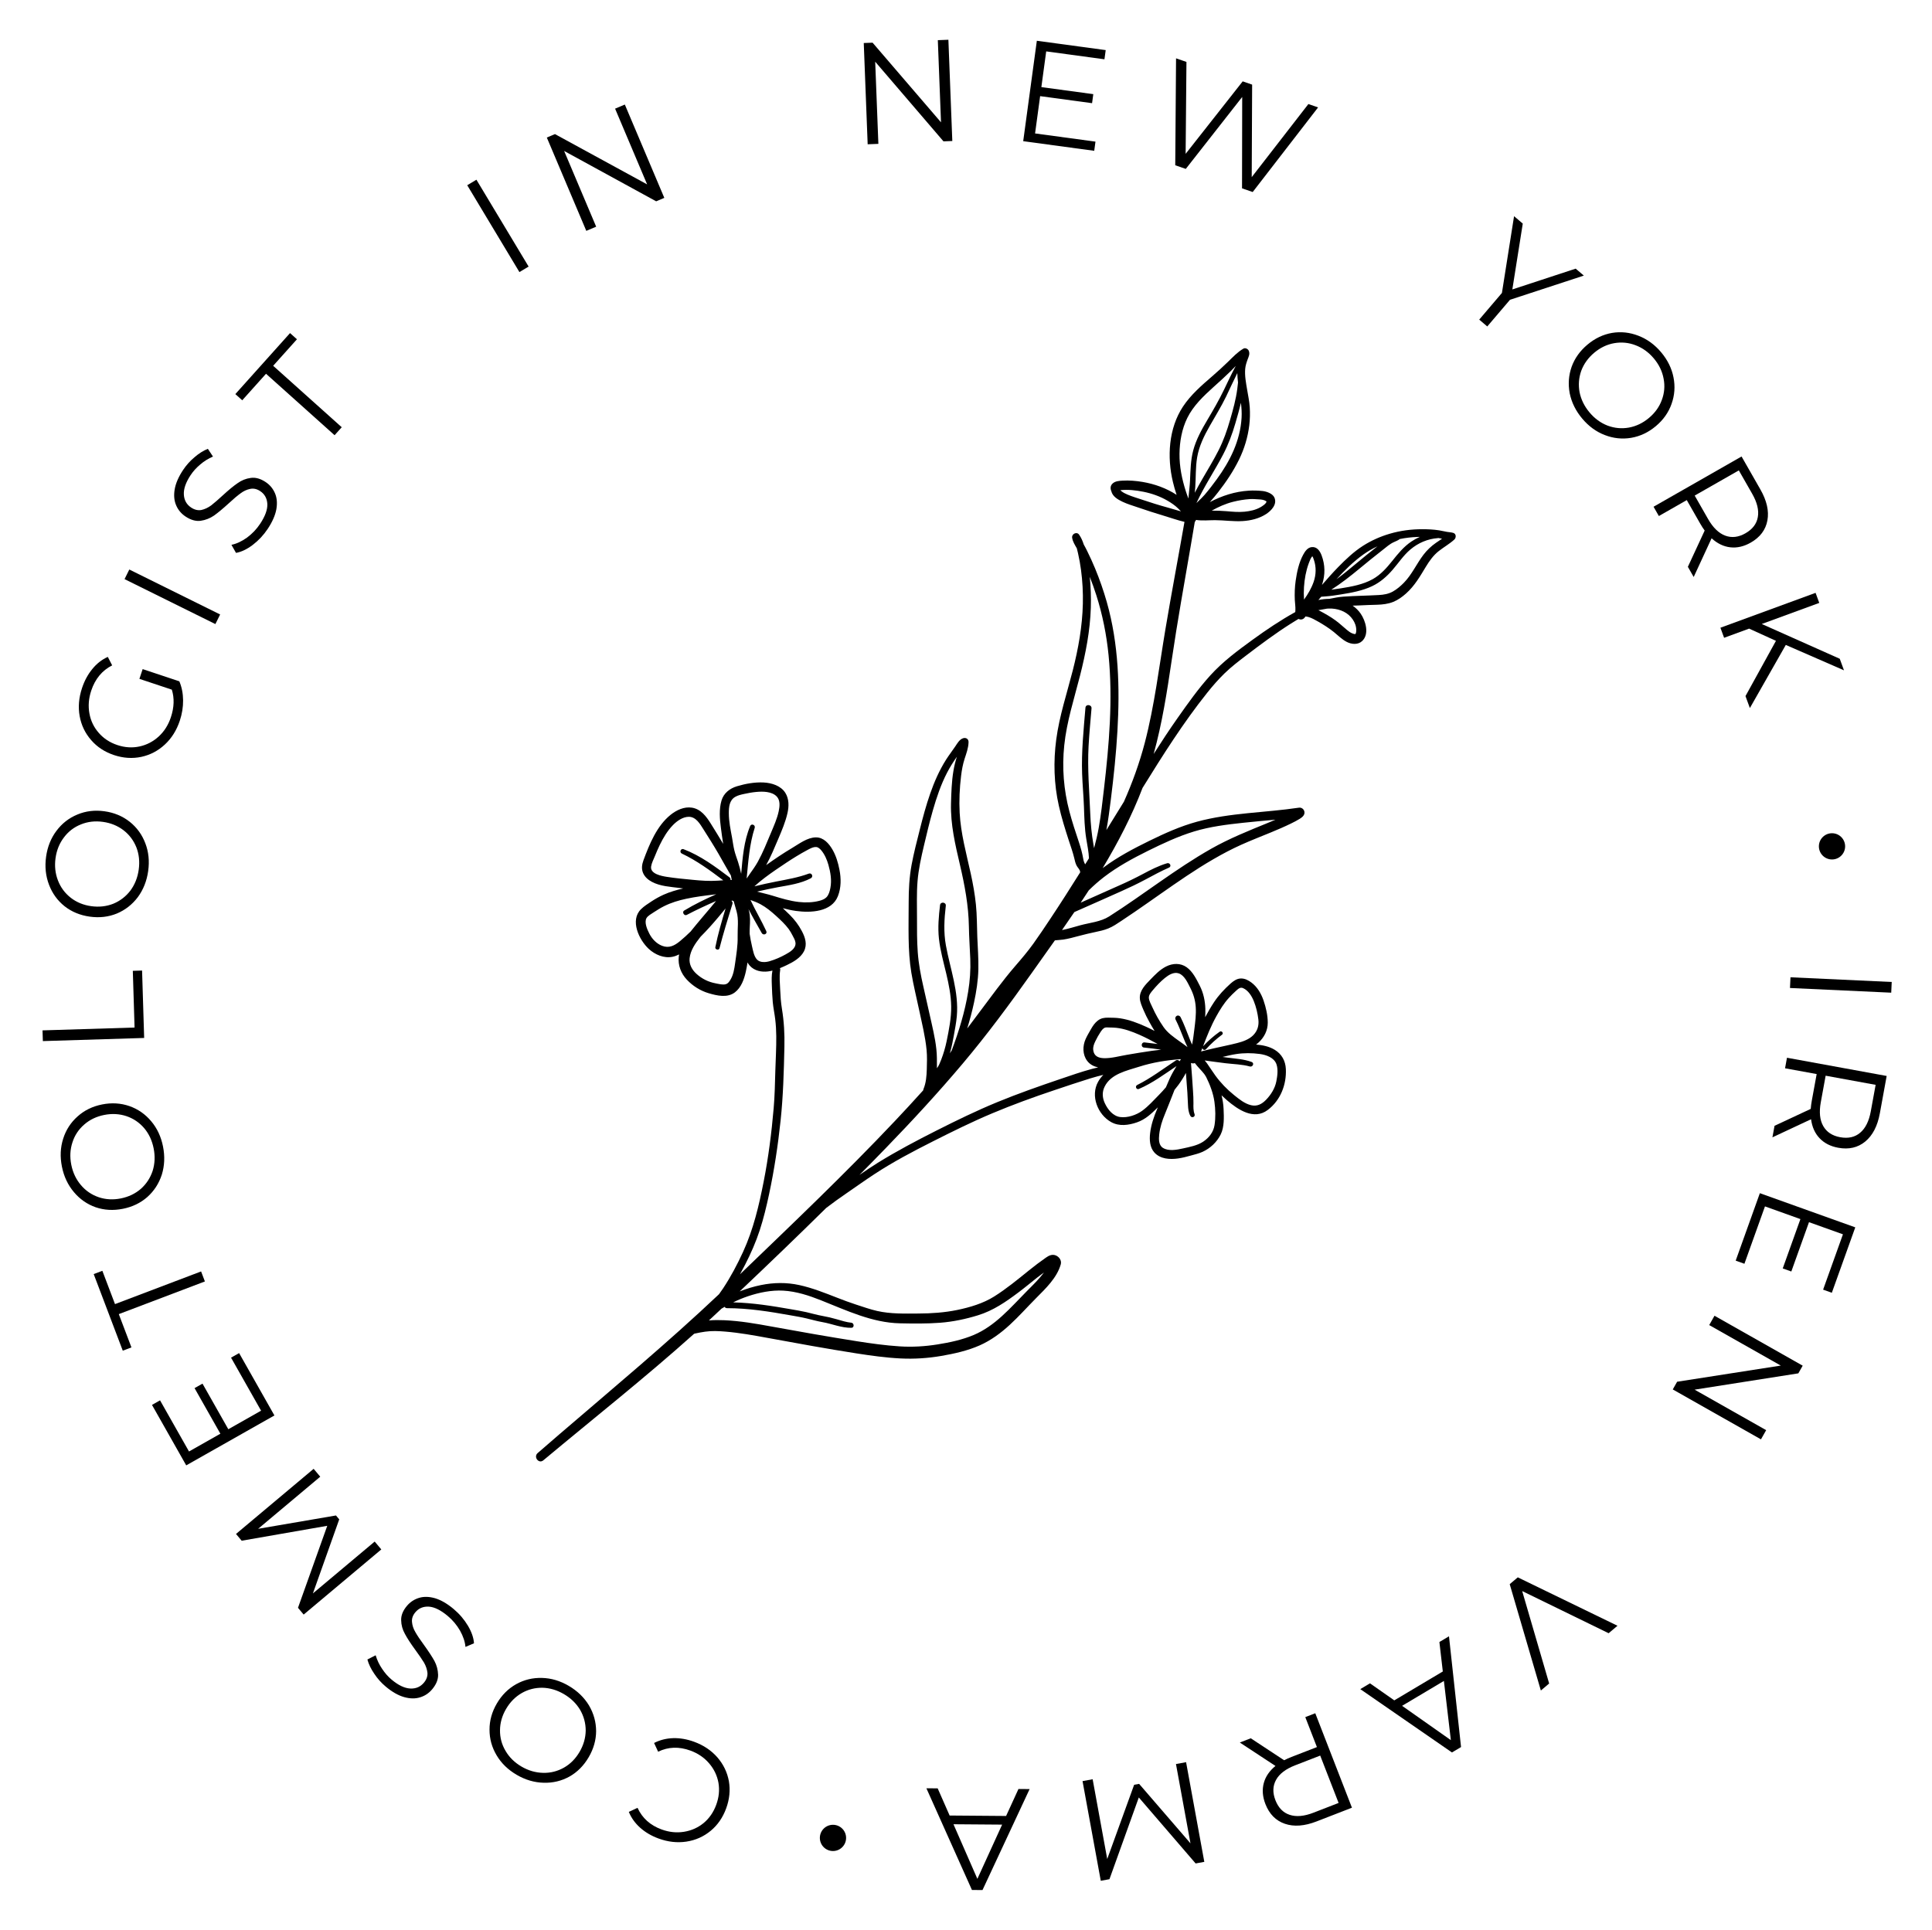 <svg width="2135" height="2133" viewBox="0 0 2135 2133" fill="none" xmlns="http://www.w3.org/2000/svg">
<circle cx="2024.5" cy="935.5" r="14.5" fill="black"/>
<circle cx="920.5" cy="2031.5" r="14.5" fill="black"/>
<path d="M1420.96 1181.63C1420.55 1172.66 1416.49 1165.2 1408.77 1160.45C1402.43 1156.57 1395.3 1155.19 1388.07 1154.57C1388.88 1153.98 1389.65 1153.35 1390.41 1152.69C1396.92 1146.92 1401.02 1139.04 1400.97 1130.27C1400.93 1122.12 1398.97 1113.65 1396.35 1105.97C1393.71 1098.27 1389.42 1090.87 1382.81 1085.95C1379.5 1083.48 1375.59 1081.48 1371.37 1081.54C1366.84 1081.61 1363.13 1084.27 1359.82 1087.2C1352.99 1093.33 1346.7 1100.02 1341.62 1107.69C1338.08 1113.05 1334.82 1118.63 1331.82 1124.34C1331.99 1121.23 1332.09 1118.11 1332 1115C1331.73 1106.25 1329.86 1097.47 1325.88 1089.63C1322.16 1082.36 1318.18 1074.03 1311.36 1069.14C1304.51 1064.25 1295.91 1064.59 1288.59 1068.32C1281.7 1071.83 1276.58 1077.26 1271.28 1082.73C1265.85 1088.33 1259.31 1094.74 1259.59 1103.19C1259.73 1107.62 1261.9 1112.24 1263.59 1116.3C1265.51 1120.9 1267.75 1125.36 1270.18 1129.71C1272 1132.99 1273.86 1136.35 1275.93 1139.54C1272.84 1137.94 1269.73 1136.39 1266.56 1134.94C1257.49 1130.8 1247.82 1127.1 1237.9 1125.59C1233.53 1124.92 1229.14 1124.91 1224.74 1124.85C1220.36 1124.8 1216.65 1125.35 1213.11 1128.11C1209.94 1130.57 1207.64 1133.93 1205.7 1137.37C1203.61 1141.05 1201.35 1144.76 1199.63 1148.63C1196.26 1156.25 1196.22 1165.69 1201.38 1172.57C1204.44 1176.66 1208.78 1178.81 1213.51 1179.83C1211.41 1180.33 1209.29 1180.81 1207.22 1181.36C1195.16 1184.6 1183.34 1188.72 1171.54 1192.74C1148.09 1200.69 1124.77 1208.88 1101.89 1218.3C1079.16 1227.65 1057.13 1238.41 1035.21 1249.47C1013.08 1260.66 991.098 1272.21 970.012 1285.29C963.135 1289.56 956.442 1294.08 949.798 1298.68C959.465 1288.9 969.119 1279.1 978.668 1269.23C1008.03 1238.94 1036.65 1207.91 1063.86 1175.64C1090.97 1143.49 1115.8 1109.85 1140.1 1075.56C1148.59 1063.57 1157.17 1051.54 1165.71 1039.44C1165.87 1039.43 1166.02 1039.38 1166.19 1039.35C1169.04 1039 1171.91 1038.97 1174.75 1038.57C1180.72 1037.72 1186.57 1036.01 1192.38 1034.5C1198.22 1032.97 1204.06 1031.52 1209.95 1030.31C1214.95 1029.28 1219.97 1028.18 1224.71 1026.26C1229.95 1024.16 1234.64 1020.87 1239.34 1017.77C1244.24 1014.54 1249.09 1011.24 1253.95 1007.93C1263.46 1001.41 1272.91 994.757 1282.36 988.134C1301.47 974.78 1320.65 961.399 1340.83 949.727C1350.92 943.873 1361.24 938.403 1371.89 933.635C1382.7 928.774 1393.76 924.512 1404.7 919.99C1412.11 916.928 1419.52 913.757 1426.73 910.223C1430.02 908.62 1433.27 906.943 1436.37 905.029C1439.08 903.32 1442.13 900.89 1441.47 897.24C1440.96 894.405 1438.33 892.313 1435.4 892.757C1397.95 898.353 1359.44 898.258 1322.7 908.28C1304.39 913.276 1287.1 921.076 1270.1 929.403C1252.64 937.944 1235.27 947.12 1219.64 958.732C1219.24 959.017 1218.88 959.342 1218.48 959.625C1235.53 931.225 1250.79 901.847 1262.61 870.89C1262.7 870.717 1262.82 870.557 1262.91 870.409C1285.07 834.588 1307.69 798.741 1334 765.796C1340.03 758.222 1346.41 750.893 1353.36 744.155C1360.62 737.097 1368.59 731.001 1376.62 724.875C1392.91 712.457 1409.34 700.168 1426.66 689.203C1429.41 687.46 1432.16 685.771 1434.93 684.114C1437.21 685.258 1439.91 684.953 1441.74 682.635C1442.06 682.239 1442.36 681.811 1442.66 681.384C1443.77 681.539 1444.9 681.705 1446.02 682.023C1449.59 683.058 1452.89 684.971 1456.11 686.776C1462.36 690.286 1468.39 694.101 1473.99 698.601C1478.72 702.415 1482.92 706.798 1488.39 709.584C1493.63 712.245 1500.58 712.907 1505.19 708.649C1513.55 700.911 1509.12 686.218 1503.62 678.24C1501.23 674.782 1498.19 671.825 1494.76 669.441C1497.14 669.403 1499.56 669.35 1501.94 669.203C1508.58 668.802 1515.19 668.656 1521.86 668.45C1527.9 668.252 1534.01 667.561 1539.65 665.28C1544.86 663.185 1549.61 659.742 1553.77 656.033C1563.26 647.568 1569.2 637.146 1575.71 626.403C1579.66 619.874 1584.03 613.747 1590.07 609.019C1595.63 604.67 1601.83 601.201 1607.08 596.441C1609.31 594.438 1609.38 590.063 1606.02 589.035C1603.74 588.338 1601.47 588.29 1599.15 587.91C1596.17 587.425 1593.25 586.651 1590.26 586.187C1584.13 585.229 1577.83 584.957 1571.64 584.961C1559.48 584.959 1547.62 586.506 1535.96 589.906C1525.51 592.955 1515.56 597.35 1506.35 603.214C1496.13 609.743 1487.23 618.178 1478.79 626.823C1472.58 633.205 1466.67 639.867 1460.84 646.608C1460.91 646.373 1461.01 646.181 1461.08 645.947C1464.58 635.199 1464.42 624.4 1460.44 613.797C1458.65 609.071 1455.38 604.143 1449.63 604.717C1444.92 605.182 1442.13 609.438 1440.06 613.253C1435.39 621.916 1433.2 632.196 1431.81 641.852C1430.79 648.926 1430.55 656.074 1430.86 663.207C1431.03 666.898 1431.7 670.655 1431.5 674.355C1431.47 675.097 1431.39 675.819 1431.36 676.54C1415.06 685.592 1399.57 695.987 1384.49 706.934C1367.91 718.977 1351.57 731.04 1337.73 746.261C1324.35 760.986 1312.79 777.351 1301.35 793.607C1292.19 806.626 1283.43 819.941 1274.88 833.388C1284.24 799.599 1289.63 764.776 1294.76 730.106C1301.09 687.163 1308.76 644.466 1316.12 601.697C1317.56 593.384 1318.96 585.083 1320.35 576.752C1320.59 576.535 1320.83 576.319 1320.99 576.045C1321.28 575.586 1321.5 575.155 1321.69 574.682C1328.51 575.788 1335.9 574.956 1342.56 574.957C1352.83 574.989 1363.02 576.603 1373.3 575.96C1382.29 575.404 1391.43 573.185 1399.06 568.258C1404.91 564.47 1411.68 557.421 1408.27 549.887C1406.26 545.462 1399.52 543.164 1395.04 542.708C1390.14 542.211 1385.07 542.042 1380.14 542.34C1364.7 543.267 1350.35 547.993 1336.92 554.987C1340.16 551.486 1343.19 547.795 1346.12 544.038C1354.92 532.775 1362.98 520.771 1369.28 507.884C1375.09 496.027 1378.97 483.138 1380.55 470.01C1381.33 463.469 1381.49 456.837 1381.07 450.257C1380.63 443.699 1379.29 437.304 1378.2 430.845C1376.93 423.358 1375.36 415.256 1376.04 407.658C1376.37 404.033 1377.49 400.625 1378.74 397.216C1379.96 393.951 1381.41 391.22 1379.99 387.734C1379.14 385.676 1376.14 384.138 1374.04 385.359C1367.48 389.206 1362.46 394.629 1357.07 399.878C1351.38 405.401 1345.52 410.776 1339.5 415.958C1327.87 426.015 1315.88 436.396 1307.33 449.322C1291.35 473.438 1289.56 505.24 1296.16 532.734C1297.3 537.515 1298.66 542.278 1300.23 546.97C1288.86 539.567 1275.91 534.949 1262.6 532.687C1255.35 531.465 1247.77 530.835 1240.44 531.272C1236.79 531.483 1232.48 531.772 1229.65 534.315C1226.9 536.765 1226.82 539.911 1228.08 542.89C1229.45 548.804 1235.29 552.123 1240.38 554.572C1245.65 557.091 1251.29 558.743 1256.82 560.632C1266.79 564.035 1276.78 567.318 1286.88 570.308C1294.13 572.443 1301.49 575.144 1308.94 576.838C1302.03 616.375 1294.53 655.83 1287.89 695.418C1280.85 737.326 1275.83 779.753 1265.1 820.94C1259.2 843.473 1251.34 865.142 1242.01 886.15C1235.56 896.606 1229.1 907.084 1222.63 917.53C1224.72 906.25 1226.18 894.87 1227.59 883.471C1230.73 858.38 1233.38 833.251 1234.84 808.01C1237.58 760.037 1236.27 711.83 1223.06 665.362C1219.47 652.78 1215.17 640.432 1210.17 628.351C1207.41 621.728 1204.47 615.186 1201.27 608.776C1200.09 606.432 1198.91 604.108 1197.62 601.849C1196.41 598.03 1194.85 594.359 1192.48 590.963C1189.93 587.29 1184.21 590.142 1184.78 594.277C1185.39 598.637 1187.83 602.32 1189.97 606.094C1190.47 607.909 1190.89 609.742 1191.29 611.545C1192.69 617.652 1193.77 623.818 1194.61 630.038C1196.25 642.394 1196.93 654.885 1196.63 667.351C1196.05 692.346 1191.65 716.882 1185.49 741.056C1179.03 766.333 1170.65 791.499 1167.22 817.409C1163.97 841.73 1164.69 866.668 1170.09 890.602C1173.01 903.601 1176.99 916.313 1181.09 928.97C1183.16 935.345 1185.47 941.69 1187.05 948.207C1187.77 951.23 1188.4 954.48 1189.97 957.216C1191.02 959.094 1193.44 961.31 1193.59 963.505C1193.59 963.744 1193.66 963.977 1193.7 964.202C1182.84 981.549 1171.83 998.812 1160.49 1015.86C1154.41 1024.98 1148.33 1034.13 1141.95 1043.02C1135.76 1051.65 1128.87 1059.74 1121.93 1067.76C1107.65 1084.29 1095.03 1102 1081.88 1119.41C1077.5 1125.19 1073.14 1130.98 1068.84 1136.82C1071.72 1127.42 1074.27 1117.93 1076.33 1108.31C1078.94 1096.11 1080.9 1083.68 1081.16 1071.19C1081.41 1059.31 1080.45 1047.46 1079.99 1035.58C1079.53 1023.65 1079.69 1011.75 1078.46 999.844C1077.28 988.352 1075.25 976.985 1072.78 965.71C1067.89 943.459 1061.71 921.319 1060.5 898.453C1059.77 884.978 1060.44 870.991 1062.07 857.599C1062.85 851.187 1063.97 844.858 1065.96 838.721C1067.91 832.724 1070.18 826.695 1070.32 820.316C1070.4 816.908 1067.61 815.017 1064.43 815.959C1060.41 817.148 1057.95 821.583 1055.77 824.832C1052.4 829.896 1048.63 834.67 1045.37 839.836C1038 851.564 1032.46 864.181 1027.92 877.224C1023.4 890.145 1019.85 903.396 1016.52 916.661C1013.24 929.739 1009.78 942.841 1007.34 956.098C1004.84 969.717 1004.15 983.333 1004.15 997.143C1004.14 1010.45 1003.87 1023.76 1004.09 1037.07C1004.3 1049.84 1005.02 1062.61 1007.11 1075.22C1009.38 1088.94 1012.78 1102.52 1015.66 1116.15C1018.74 1130.77 1022.49 1145.48 1023.93 1160.39C1024.63 1167.52 1024.39 1174.75 1024.17 1181.9C1023.94 1189.34 1023.4 1196.79 1020.53 1203.74C1020.32 1204.26 1020.21 1204.74 1020.14 1205.23C1009.83 1216.7 999.372 1228.06 988.772 1239.26C933.675 1297.59 875.519 1352.87 817.743 1408.52C819.678 1404.96 821.591 1401.4 823.435 1397.81C829.713 1385.57 835.285 1372.94 839.548 1359.86C843.818 1346.84 847.014 1333.45 849.872 1320.05C855.625 1293.16 859.689 1266.07 862.605 1238.72C865.489 1211.65 866.22 1184.3 866.822 1157.07C867.153 1142.9 866.392 1129.05 864.09 1115.07C862.912 1107.96 862.457 1100.79 862.142 1093.61C861.853 1086.61 861.038 1079.3 862.174 1072.33C862.31 1071.53 862.161 1070.79 861.846 1070.14C864.45 1069.09 866.989 1067.95 869.397 1066.79C876.493 1063.42 884.573 1058.88 888.347 1051.69C892.364 1044.01 889.849 1036.2 886.053 1029.06C882.387 1022.18 878.099 1016.54 872.555 1011.04C870.114 1008.61 867.617 1006.18 865.085 1003.84C869.86 1005.12 874.663 1006.2 879.571 1006.88C895.659 1009.11 919.026 1008.21 925.959 990.523C929.612 981.218 929.555 970.956 927.651 961.284C926.154 953.599 923.911 945.955 919.981 939.151C916.077 932.409 910.073 925.451 901.586 925.585C892.003 925.724 883.172 932.675 875.275 937.341C865.467 943.148 855.952 949.593 846.672 956.235C851.836 946.857 855.97 936.859 860.149 927.009C864.021 917.87 868.004 908.512 870.207 898.788C871.908 891.309 872.057 883.083 867.854 876.378C862.898 868.484 852.858 865.392 844.016 864.913C834.127 864.382 823.832 866.243 814.372 869.087C806.443 871.476 799.743 876.672 797.322 884.851C794.488 894.457 795.331 905.163 796.639 914.962C797.42 920.85 798.187 926.837 799.165 932.751C794.686 925.232 790.113 917.753 785.46 910.346C780.442 902.35 774.551 894.321 764.616 892.729C756.124 891.373 747.471 895.452 741.022 900.67C725.805 912.944 717.693 933.003 711.094 950.827C709.364 955.504 708.643 960.324 710.693 965.051C712.617 969.441 716.24 972.501 720.38 974.727C729.648 979.699 740.932 980.188 751.15 981.528C752.433 981.702 753.719 981.876 754.981 982.039C747.633 983.695 740.333 985.814 733.463 988.882C728.705 991.023 724.149 993.584 719.777 996.452C715.862 999.033 711.752 1001.64 708.385 1004.94C695.875 1017.14 706.172 1038.89 716.901 1048.82C723.824 1055.24 733.886 1059.59 743.401 1057.52C745.876 1057 748.218 1056.08 750.467 1054.95C750.307 1055.87 750.131 1056.77 750.05 1057.7C749.142 1067.11 752.563 1075.98 758.993 1082.84C765.556 1089.84 773.982 1095.15 783.187 1097.86C792.416 1100.58 803.776 1103.23 812.104 1096.89C819.138 1091.51 822.287 1082.42 824.165 1074.1C824.922 1070.76 825.519 1067.3 826.063 1063.84C826.79 1065.15 827.647 1066.4 828.663 1067.51C833.741 1073.13 841.632 1074.69 848.911 1073.73C850.477 1073.53 852.033 1073.21 853.596 1072.82C852.54 1078.15 852.735 1083.42 852.933 1088.94C853.172 1095.21 853.377 1101.5 853.962 1107.75C854.568 1114.01 855.893 1120.17 856.653 1126.44C857.406 1132.65 857.776 1138.92 857.828 1145.2C857.979 1158.11 857.15 1170.99 856.786 1183.87C856.393 1197.55 856.154 1211.24 854.965 1224.89C852.628 1252.02 849.189 1279.18 843.943 1305.9C838.697 1332.63 832.551 1358.87 821.147 1383.74C814.79 1397.62 807.528 1411.3 799.1 1424.04C797.646 1426.25 796.115 1428.4 794.57 1430.52C737.678 1484.32 677.629 1534.29 618.201 1585.32C610.17 1592.23 602.129 1599.16 594.146 1606.13C589.245 1610.41 595.345 1618.36 600.404 1614.15C656.048 1567.66 713.046 1522.68 767.03 1474.28C767.35 1474.2 767.655 1474.08 767.964 1474.02C771.659 1473.18 775.42 1472.49 779.173 1471.95C786.603 1470.88 793.914 1471.22 801.369 1471.84C817.217 1473.16 832.737 1475.97 848.359 1478.84C880.89 1484.81 913.492 1490.8 946.188 1495.9C962.42 1498.41 978.81 1500.73 995.223 1501.54C1010.26 1502.28 1025.39 1501.3 1040.22 1498.75C1054.5 1496.29 1069.38 1492.98 1082.67 1487.07C1095 1481.6 1105.98 1473.5 1115.87 1464.39C1126.05 1455.03 1135.23 1444.67 1144.96 1434.87C1155.52 1424.21 1167.93 1412.53 1172.2 1397.61C1173.4 1393.42 1170.66 1389.26 1166.71 1387.66C1162.73 1386.07 1159.14 1387.76 1155.93 1390.03C1149.48 1394.52 1143.22 1399.26 1137.09 1404.19C1124.66 1414.24 1112.21 1424.52 1098.65 1433.05C1086.42 1440.73 1071.91 1445.02 1057.86 1447.94C1043.71 1450.87 1029.25 1451.82 1014.83 1451.88C999.573 1451.95 984.302 1452.45 969.307 1449.05C961.331 1447.24 953.483 1444.4 945.683 1441.89C938.786 1439.66 932.017 1437.11 925.258 1434.47C911.487 1429.11 897.726 1423.59 883.24 1420.42C869.153 1417.35 854.987 1417.56 840.881 1420.43C832.838 1422.07 825.027 1424.42 817.433 1427.42C849.573 1396.95 881.516 1366.26 913.024 1335.16C920.493 1329.41 928.183 1323.95 935.955 1318.61C946.14 1311.6 956.21 1304.41 966.553 1297.65C987.119 1284.17 1008.98 1272.67 1030.9 1261.61C1052.53 1250.7 1074.22 1239.94 1096.57 1230.56C1118.91 1221.18 1141.69 1212.86 1164.67 1205.17C1178 1200.69 1191.33 1196.18 1204.78 1192.01C1209.56 1190.53 1214.41 1189.28 1219.26 1188.07C1217.07 1190.3 1215.11 1192.82 1213.47 1195.76C1204.84 1211.24 1212.97 1232.02 1228.03 1240.35C1236.87 1245.23 1247.21 1243.75 1256.39 1240.59C1265.65 1237.4 1272.26 1231.13 1279.08 1224.39C1279.21 1224.26 1279.37 1224.11 1279.5 1223.98C1279.31 1224.45 1279.12 1224.93 1278.91 1225.39C1275.15 1234.18 1272.03 1243.15 1270.95 1252.67C1270.12 1259.93 1270.58 1268.37 1275.8 1274.05C1282.32 1281.13 1292.7 1281.75 1301.67 1280.51C1306.47 1279.85 1311.15 1278.61 1315.8 1277.32C1320.2 1276.1 1324.71 1275.08 1328.88 1273.18C1337.48 1269.23 1344.75 1262.47 1348.96 1253.93C1353.05 1245.61 1352.54 1235.04 1352.16 1226C1351.95 1220.7 1351.12 1215.65 1349.91 1210.71C1351.85 1212.58 1353.86 1214.4 1355.89 1216.15C1368.08 1226.54 1385.64 1238.54 1401.03 1226.81C1415.02 1216.24 1421.78 1198.87 1420.96 1181.63ZM1492.93 682.211C1495.72 685.406 1497.83 689.271 1498.52 693.482C1498.78 694.991 1498.88 696.383 1498.71 697.855C1498.55 699.227 1498.38 700.589 1497.51 700.868C1497.09 701.013 1494.9 700.35 1494.06 699.987C1492 699.085 1490.21 697.695 1488.46 696.268C1484.26 692.821 1480.37 689.054 1475.97 685.843C1470.47 681.82 1464.57 678.453 1458.55 675.269C1458.02 674.977 1457.47 674.708 1456.93 674.44C1460.06 673.967 1463.21 673.374 1466.34 672.773C1467.06 672.722 1467.81 672.658 1468.55 672.639C1477.5 672.381 1486.89 675.29 1492.93 682.211ZM1586.84 600.013C1581.55 603.69 1576.95 608.056 1573.03 613.19C1565.4 623.202 1560.34 634.941 1551.49 644.024C1547.89 647.718 1543.76 651.284 1539.25 653.806C1534.45 656.507 1529.2 657.409 1523.74 657.707C1510.77 658.447 1497.76 658.571 1484.78 659.467C1479.48 659.826 1474.29 660.909 1469.06 661.926C1464.99 661.968 1460.91 662.401 1456.92 663.205C1457.95 661.999 1459 660.801 1460.02 659.595C1461.48 659.45 1462.96 659.336 1464.45 659.252C1470.27 658.891 1476.05 657.964 1481.78 657.045C1493.42 655.201 1505.63 652.983 1516.35 647.88C1525.21 643.676 1532.47 637.269 1538.87 629.895C1545.45 622.329 1550.87 613.86 1558.61 607.36C1567.3 600.038 1577.65 595.622 1589.02 594.788C1589.18 594.774 1589.35 594.737 1589.5 594.692C1590.87 594.926 1592.23 595.158 1593.58 595.434C1591.32 596.983 1589.05 598.447 1586.84 600.013ZM1569.02 593.429C1565.83 594.84 1562.72 596.516 1559.77 598.493C1551.18 604.264 1544.84 612.079 1538.47 620.095C1532.33 627.807 1525.61 635.341 1516.89 640.198C1506.25 646.119 1493.75 648.373 1481.87 650.282C1478.32 650.842 1474.74 651.395 1471.18 651.827C1482.03 644.898 1492.2 636.89 1502.24 628.595C1510.62 621.672 1519.02 614.809 1527.61 608.15C1531.62 605.061 1535.56 601.369 1540.2 599.283C1542.57 598.224 1544.96 597.303 1546.92 595.791C1553.38 594.482 1559.95 593.719 1566.49 593.513C1567.33 593.431 1568.16 593.449 1569.02 593.429ZM1506.55 612.934C1511.46 609.42 1516.68 606.426 1522.15 603.865C1514.02 610.183 1506.08 616.734 1498.15 623.316C1491.25 629.059 1484.23 634.881 1476.91 640.248C1486 630.275 1495.6 620.761 1506.55 612.934ZM1441 648.853C1441.59 640.024 1443.17 631.037 1446.24 622.725C1447.23 620.046 1448.29 616.978 1450.18 614.785C1450.46 615.316 1450.92 615.994 1450.99 616.206C1451.33 616.993 1451.6 617.827 1451.88 618.619C1454.7 626.648 1454.42 635.211 1451.66 643.203C1449.2 650.277 1445.4 656.705 1441.04 662.735C1440.72 658.124 1440.69 653.497 1441 648.853ZM1362.47 554.702C1368.49 553.17 1374.8 552.092 1381.01 551.675C1384.44 551.428 1387.75 551.81 1391.17 551.978C1394.56 552.157 1397.01 552.482 1399.59 554.241C1399.43 556.808 1394.39 559.777 1393.16 560.511C1387.73 563.687 1381.34 565.022 1375.15 565.623C1368.58 566.234 1362.03 565.626 1355.49 565.05C1350.01 564.558 1344.56 564.444 1339.08 564.42C1346.45 560.274 1354.24 556.79 1362.47 554.702ZM1328.65 529.513C1325.79 534.494 1322.95 539.537 1320.31 544.66C1320.5 542.623 1320.7 540.596 1320.84 538.563C1321.62 527.567 1321.09 516.465 1322.93 505.552C1325.03 493.152 1330.62 481.726 1336.8 470.902C1342.93 460.137 1349.42 449.646 1354.84 438.518C1359.05 429.828 1362.97 421.02 1367.31 412.407C1367.39 415.877 1367.71 419.37 1368.11 422.812C1367.86 425.082 1367.59 427.344 1367.32 429.583C1365.82 441.412 1362.59 452.92 1359.27 464.338C1355.94 475.93 1352.05 486.994 1346.59 497.767C1341.1 508.631 1334.72 518.982 1328.65 529.513ZM1303.43 501.706C1303.57 488.135 1306.04 474.138 1312.08 461.903C1318.73 448.4 1330.17 437.588 1341.18 427.647C1347.55 421.904 1353.93 416.213 1360.04 410.209C1361.91 408.377 1363.75 406.427 1365.61 404.51C1360.97 413.085 1356.83 421.932 1352.63 430.73C1347.04 442.362 1340.62 453.38 1334.05 464.464C1327.79 475.022 1321.78 485.94 1318.59 497.88C1315.69 508.784 1315.59 519.951 1315.06 531.154C1314.8 537.119 1313.96 543.014 1313.48 548.943C1313.43 549.654 1313.38 550.364 1313.33 551.074C1312.29 548.392 1311.28 545.696 1310.42 542.955C1306.14 529.628 1303.29 515.723 1303.43 501.706ZM1290.56 561.066C1280.95 558.457 1271.48 555.457 1262.04 552.291C1256.73 550.514 1251.3 548.92 1246.12 546.751C1243.71 545.738 1241.43 544.617 1239.36 543.011C1238.79 542.548 1238.43 542.275 1238.06 541.817C1246.48 540.875 1255.31 541.92 1263.51 543.55C1272.79 545.404 1282.07 548.661 1290.26 553.464C1294.35 555.855 1298.46 558.615 1301.86 561.977C1302.95 563.037 1303.99 564.154 1305.06 565.259C1300.2 563.921 1295.35 562.377 1290.56 561.066ZM1324.23 554.041C1323.55 554.707 1322.86 555.396 1322.15 556.053C1330.72 537.454 1342.24 520.42 1351.72 502.234C1357.47 491.164 1361.7 479.821 1365.18 467.868C1367.36 460.371 1369.55 452.83 1371.29 445.185C1371.97 450.669 1372.38 456.198 1372.03 461.844C1370.53 487.2 1359.32 509.619 1344.56 529.839C1340.27 535.711 1335.83 541.574 1331.09 547.06C1328.93 549.557 1326.57 551.745 1324.23 554.041ZM1203.2 984.094C1208.49 978.909 1214.03 974.006 1219.93 969.455C1234.94 957.903 1251.76 948.797 1268.68 940.41C1285.14 932.28 1301.92 924.406 1319.51 919.047C1337.07 913.703 1355.62 911.38 1373.81 909.439C1385.69 908.159 1397.59 907.12 1409.5 906.034C1406.61 907.278 1403.7 908.491 1400.78 909.696C1379.61 918.344 1358.62 926.751 1338.67 938.024C1299.25 960.343 1263.85 988.668 1225.71 1012.96C1216.4 1018.89 1204.42 1019.89 1193.95 1022.7C1187.54 1024.41 1181.14 1026.5 1174.64 1027.81C1174.29 1027.89 1173.95 1027.9 1173.61 1027.97C1178.2 1021.39 1182.73 1014.78 1187.25 1008.14C1204.59 1000.62 1221.77 992.756 1239.05 985.131C1248.12 981.116 1256.96 976.878 1265.71 972.213C1274.31 967.618 1282.87 962.905 1291.81 959.018C1294.99 957.63 1292.89 953.245 1289.73 954.175C1280.34 956.968 1271.65 961.422 1263.05 966.017C1254.3 970.682 1245.47 974.951 1236.38 978.936C1222.3 985.149 1208.31 991.528 1194.23 997.739C1197.25 993.213 1200.23 988.67 1203.2 984.094ZM1197.09 949.453C1195.99 943.071 1194.38 937.166 1192.32 931.028C1188.55 919.701 1184.77 908.395 1181.74 896.841C1175.44 872.909 1173.51 848.504 1176.07 823.886C1178.78 797.634 1187.02 772.284 1193.51 746.809C1199.78 722.105 1204.64 697.18 1205.44 671.624C1205.79 660.273 1205.4 648.887 1204.27 637.596C1206.9 644.273 1209.34 651.03 1211.51 657.887C1218.38 679.416 1222.81 701.715 1225.05 724.212C1229.9 773.126 1225.67 823.009 1220 871.664C1218.32 886.082 1216.72 900.529 1214.2 914.821C1212.85 922.488 1211.05 930.007 1209.04 937.489C1208.82 936.15 1208.56 934.823 1208.35 933.539C1206.33 922.127 1205.27 910.787 1204.8 899.212C1203.78 874.364 1201.59 849.647 1202.95 824.759C1203.71 810.809 1205.05 796.907 1206.21 783.011C1206.57 778.7 1199.85 777.921 1199.5 782.264C1197.48 806.579 1194.95 830.923 1195.82 855.372C1196.25 867.505 1197.4 879.586 1197.84 891.718C1198.26 903.612 1198.5 915.618 1200.44 927.362C1201.61 934.499 1203.09 941.578 1203.39 948.68C1202 950.917 1200.61 953.175 1199.2 955.402C1198.12 953.484 1197.47 951.766 1197.09 949.453ZM1029.4 1130.6C1026.45 1117.23 1023.42 1103.85 1020.37 1090.49C1017.5 1077.88 1015.1 1065.35 1014.18 1052.42C1013.28 1039.9 1013.32 1027.35 1013.35 1014.78C1013.4 1001.2 1012.83 987.576 1013.95 974.03C1015.03 960.78 1017.93 947.813 1020.97 934.907C1024.07 921.836 1027.15 908.733 1030.85 895.827C1034.96 881.518 1039.78 867.18 1046.66 853.928C1049.81 847.86 1053.49 842.061 1057.41 836.481C1055.73 841.6 1054.49 846.809 1053.6 852.133C1051.6 864.026 1051.26 876.191 1050.92 888.225C1050.32 911.277 1055.61 933.634 1060.82 955.934C1066.08 978.435 1070.33 1001.06 1070.7 1024.26C1070.88 1036.17 1071.78 1048.04 1072.23 1059.92C1072.7 1072.09 1071.85 1084.05 1069.9 1096.07C1066.3 1118.35 1059.65 1139.9 1051.75 1160.98C1051.04 1162.06 1050.36 1163.17 1049.65 1164.24C1051.59 1157.66 1052.95 1150.96 1054.13 1144.21C1055.33 1137.29 1056.72 1130.32 1057.35 1123.3C1059.75 1096.45 1050.06 1071.09 1045.31 1045.09C1042.62 1030.39 1043.45 1015.95 1045.18 1001.19C1045.67 997.081 1039.29 996.361 1038.81 1000.47C1037.36 1012.74 1036.25 1025.08 1037.58 1037.42C1039.02 1050.63 1042.7 1063.57 1045.74 1076.45C1048.53 1088.22 1050.94 1100.23 1051.13 1112.37C1051.32 1125.24 1048.65 1138.3 1046.09 1150.88C1044.65 1157.89 1042.64 1164.65 1040.09 1171.32C1038.9 1174.44 1037.5 1177.97 1035.38 1180.8C1035.43 1177.01 1035.38 1173.22 1035.33 1169.49C1035.16 1156.3 1032.26 1143.44 1029.4 1130.6ZM845.203 970.137C852.809 964.366 860.749 959.063 868.689 953.762C876.19 948.78 883.915 944.02 891.834 939.753C894.752 938.181 898.717 935.93 902.132 936.25C904.187 936.445 906.199 938.265 907.659 940.021C911.406 944.537 913.822 950.244 915.438 955.865C917.793 964.206 919.28 972.901 917.629 981.494C916.954 985.029 915.894 989.062 913.352 991.722C911.308 993.851 908.202 994.983 905.387 995.71C898.149 997.617 890.209 997.81 882.803 996.993C872.932 995.896 863.34 992.982 853.902 990.076C848.241 988.339 842.349 987.057 836.553 985.528C844.239 983.745 851.925 982.096 859.682 980.656C872.035 978.394 884.732 976.708 895.984 970.801C899.152 969.12 897.178 964.399 893.768 965.644C882.013 969.996 869.825 972.04 857.58 974.424C849.602 975.956 841.646 977.761 833.756 979.67C833.966 979.466 834.188 979.241 834.398 979.038C837.833 975.901 841.493 972.983 845.203 970.137ZM805.404 898.888C805.402 892.087 805.961 884.598 812.435 880.822C815.453 879.056 818.982 878.301 822.349 877.559C826.707 876.615 831.122 875.794 835.556 875.376C842.803 874.697 852.816 874.652 858.326 880.367C862.433 884.636 861.639 891.408 860.524 896.696C858.779 904.939 855.149 912.949 851.918 920.676C847.449 931.323 843.09 942.273 837.524 952.405C834.806 957.339 831.472 961.923 828.223 966.49C827.182 967.927 826.193 969.433 825.203 970.94C825.167 970.9 825.163 970.847 825.127 970.807C826.934 952.063 828.187 933.15 833.985 915.112C835.039 911.807 830.305 909.839 828.953 913.105C821.999 929.795 820.656 948.02 819.045 965.878C818.085 961.484 817.04 957.106 815.616 952.836C814.188 948.515 812.554 944.243 811.485 939.801C810.378 935.192 809.79 930.451 808.962 925.792C807.31 916.926 805.42 907.936 805.404 898.888ZM736.646 969.175C731.068 968.28 718.324 965.958 719.521 957.785C720.082 953.891 722.289 949.846 723.737 946.202C725.388 942.118 727.098 938.085 729.018 934.109C732.86 926.156 737.521 918.297 743.724 911.936C748.167 907.377 754.577 902.847 761.195 902.83C769.14 902.819 773.687 910.887 777.394 916.744C783.043 925.642 788.719 934.603 793.994 943.717C798.609 951.681 803.007 959.794 807.694 967.709C807.998 969.367 808.332 971.013 808.668 972.657C808.2 972.653 807.741 972.627 807.276 972.622C807.435 971.565 807.094 970.465 805.992 969.635C790.168 957.719 774.061 945.796 755.405 938.641C752.265 937.442 750.485 942.046 753.482 943.477C770 951.292 784.701 962.105 799.247 973.043C797.217 973.171 795.178 973.322 793.149 973.45C783.793 974.068 774.783 973.42 765.469 972.492C755.881 971.534 746.162 970.707 736.646 969.175ZM764.026 1028.59C763.768 1028.9 763.537 1029.23 763.28 1029.54C759.441 1033.3 755.496 1036.94 751.357 1040.34C745.4 1045.24 739.281 1048.45 731.565 1045.4C725.311 1042.93 720.463 1037.71 717.492 1031.84C715.185 1027.3 711.743 1019.59 714.431 1014.8C715.804 1012.32 719.96 1010 722.563 1008.3C726.224 1005.9 729.86 1003.63 733.764 1001.67C741.667 997.705 750.028 995.203 758.644 993.378C768.739 991.229 778.984 989.948 789.224 988.743C789.987 988.657 790.759 988.549 791.534 988.439C779.397 993.813 767.44 999.597 756.063 1006.47C753.349 1008.12 756.084 1012.76 758.913 1011.28C769.5 1005.73 780.321 1000.72 791.265 995.916C789.316 998.265 787.388 1000.62 785.439 1002.97C778.283 1011.53 770.971 1019.9 764.026 1028.59ZM807.054 1083.15C805.573 1085.5 804.294 1087.21 802.167 1087.84C798.746 1088.85 794.31 1087.57 790.892 1086.94C782.819 1085.44 775.662 1081.91 769.605 1076.39C764.654 1071.89 761.349 1065.93 762.076 1059.13C763.041 1050.3 768.392 1042.74 773.745 1035.96C773.941 1035.72 774.108 1035.51 774.304 1035.27C780.975 1028.58 787.284 1021.56 793.357 1014.34C796.185 1010.96 799.002 1007.55 801.815 1004.14C797.545 1018.27 793.397 1032.49 790.492 1046.99C789.973 1049.6 794.403 1050.77 795.081 1048.15C799.291 1031.61 804.407 1015.36 809.406 999.062C809.813 997.712 809.304 996.571 808.441 995.862C808.567 995.676 808.715 995.502 808.861 995.326C809.464 995.646 810.102 995.874 810.748 996.079C811.828 999.846 812.906 1003.61 813.976 1007.4C816.549 1016.5 814.906 1026.06 815.146 1035.41C815.379 1045.09 813.737 1054.78 812.407 1064.33C811.473 1071 810.459 1077.73 807.054 1083.15ZM850.547 1062.43C846.183 1063.71 839.978 1064.26 836.556 1060.63C833.075 1056.94 832.114 1050.46 830.974 1045.74C829.898 1041.24 829.095 1036.73 828.414 1032.15C828.393 1029.72 828.402 1027.27 828.563 1024.84C828.907 1018.75 829.192 1012.79 827.688 1006.82C827.513 1006.15 827.306 1005.5 827.131 1004.83C831.722 1013.83 836.877 1022.53 841.802 1031.35C843.478 1034.33 848.288 1032.45 846.798 1029.19C841.423 1017.52 834.765 1006.44 829.33 994.787C833.09 996.13 836.824 997.543 840.337 999.44C846.659 1002.85 852.341 1007.54 857.613 1012.35C862.554 1016.88 867.64 1021.56 871.625 1026.98C873.268 1029.2 874.557 1031.59 875.827 1034.03C877.133 1036.5 878.883 1039.36 879.103 1042.21C879.56 1048.52 872.935 1052.28 868.155 1054.94C862.695 1058 856.529 1060.67 850.547 1062.43ZM826.633 1432.75C839.013 1428.6 852.487 1425.87 865.582 1426.59C880.096 1427.4 893.944 1431.98 907.342 1437.3C935.36 1448.4 963.702 1462.03 994.385 1462.7C1009.15 1463.01 1024.07 1463.2 1038.78 1462.09C1053.14 1460.99 1067.04 1458.04 1080.8 1453.81C1097.56 1448.66 1111.67 1438.92 1125.55 1428.48C1132.56 1423.23 1139.25 1417.61 1146.13 1412.17C1148.59 1410.24 1151.1 1408.37 1153.61 1406.51C1148.3 1413.85 1141.6 1420.22 1135.2 1426.68C1125.87 1436.06 1117 1445.92 1107.17 1454.79C1097.87 1463.2 1087.72 1470.64 1076.1 1475.57C1063.52 1480.89 1049.63 1483.88 1036.18 1486.01C1022.25 1488.25 1008.14 1489.11 994.059 1488.18C978.126 1487.14 962.267 1484.93 946.493 1482.44C914.975 1477.45 883.521 1471.92 852.147 1466.17C834.995 1463.03 817.977 1460.07 800.533 1459.29C794.782 1459.03 789.061 1459.01 783.386 1459.54C787.282 1455.96 791.144 1452.34 794.981 1448.71C795.776 1447.96 796.57 1447.21 797.362 1446.46C798.498 1445.76 799.682 1445.14 800.832 1444.48C801.219 1445.34 802.064 1445.96 803.366 1445.96C827.079 1445.96 850.561 1449.75 873.845 1453.91C879.654 1454.94 885.496 1455.9 891.246 1457.28C897.072 1458.66 902.813 1460.33 908.729 1461.36C919.544 1463.23 929.87 1467.89 940.975 1467.66C944.203 1467.59 943.98 1462.39 940.859 1462.06C935.209 1461.47 929.808 1459.74 924.4 1458.15C919.247 1456.64 914.166 1455.48 908.89 1454.54C902.816 1453.45 896.874 1451.7 890.841 1450.31C885.285 1449.04 879.63 1448.13 874.011 1447.14C852.9 1443.42 831.639 1440.07 810.192 1439.54C815.548 1436.93 820.988 1434.64 826.633 1432.75ZM1344.27 1123.08C1348.19 1116.04 1352.48 1109.05 1357.94 1103.07C1360.34 1100.43 1362.91 1097.84 1365.6 1095.44C1367.98 1093.32 1370.34 1090.74 1373.64 1092.19C1379.5 1094.74 1383.28 1101.01 1385.58 1106.67C1388.13 1113.01 1389.77 1120.02 1390.58 1126.8C1391.4 1133.65 1389.61 1139.65 1384.62 1144.54C1379.98 1149.07 1373.35 1151.33 1367.2 1152.91C1358.76 1155.1 1350.13 1156.71 1341.63 1158.71C1336.86 1159.83 1332.08 1160.92 1327.36 1162.19C1327.32 1162.2 1327.29 1162.22 1327.26 1162.23C1327.74 1160.96 1328.24 1159.7 1328.72 1158.44C1328.81 1159.07 1329.13 1159.69 1329.61 1160.07C1330.66 1160.88 1331.99 1160.55 1332.83 1159.61C1338.13 1153.75 1344.06 1148.42 1350.41 1143.71C1352.59 1142.08 1350.03 1138.84 1347.82 1140.39C1341.14 1145.1 1335.05 1150.51 1329.47 1156.49C1333.79 1145.11 1338.29 1133.8 1344.27 1123.08ZM1273.4 1113.25C1272.03 1110.21 1269.78 1106.31 1269.56 1102.94C1269.36 1099.79 1272.07 1096.7 1273.94 1094.48C1277.9 1089.77 1282.34 1085.01 1287.12 1081.13C1291.28 1077.73 1297.1 1073.96 1302.7 1075.93C1309.01 1078.18 1312.54 1086.45 1315.36 1091.92C1318.81 1098.62 1320.82 1105.36 1321.36 1112.89C1321.97 1121.24 1320.84 1129.63 1319.83 1137.87C1319.12 1143.5 1318.47 1149.13 1317.34 1154.65C1316.03 1151.99 1315.01 1149.13 1313.92 1146.43C1310.97 1139 1308.26 1131.49 1304.65 1124.34C1303.9 1122.87 1302.22 1122.07 1300.63 1122.73C1299.18 1123.36 1298.29 1125.27 1299.02 1126.76C1302.54 1133.63 1305.22 1140.88 1308.14 1148.01C1309.42 1151.15 1310.72 1154.35 1312.27 1157.4C1309.25 1155.02 1306.05 1152.86 1303.22 1150.82C1296.79 1146.17 1290.34 1141.77 1285.76 1135.17C1281.01 1128.33 1276.84 1120.88 1273.4 1113.25ZM1219.83 1169.64C1213.68 1169.45 1208.83 1167.26 1208.1 1160.63C1207.71 1157.12 1208.96 1153.91 1210.48 1150.8C1212.14 1147.42 1213.97 1144.01 1216.07 1140.88C1217.41 1138.89 1219.08 1136.33 1221.54 1135.77C1222.88 1135.47 1224.42 1135.72 1225.8 1135.72C1228.36 1135.76 1230.9 1135.8 1233.45 1136.06C1242.4 1136.98 1251.02 1140.23 1259.21 1143.81C1266.07 1146.84 1272.72 1150.35 1279.3 1153.96C1274.46 1153.31 1269.62 1152.71 1264.77 1152.21C1261.12 1151.82 1260.48 1157.5 1264.15 1157.88C1270.5 1158.53 1276.82 1159.33 1283.15 1160.24C1279.75 1160.61 1276.36 1161.03 1272.97 1161.5C1263.68 1162.79 1254.44 1164.37 1245.19 1165.95C1236.93 1167.34 1228.22 1169.88 1219.83 1169.64ZM1288.42 1201.82C1285.93 1204.74 1283.34 1207.59 1280.63 1210.34C1274.81 1216.27 1268.98 1222.81 1262.26 1227.73C1255.79 1232.48 1246.02 1235.77 1237.93 1234.71C1229.87 1233.63 1224.24 1226.46 1220.97 1219.55C1218.12 1213.52 1217.7 1207.09 1220.72 1201.03C1227.66 1186.99 1245.07 1183.46 1258.58 1179.15C1273.84 1174.27 1289.27 1171.81 1305.04 1170.72C1304.52 1171.5 1304.02 1172.29 1303.51 1173.06C1302.69 1171.84 1300.98 1171.11 1299.4 1172.14C1285.31 1181.43 1271.85 1191.72 1256.69 1199.27C1253.96 1200.63 1255.74 1204.86 1258.57 1203.64C1273.52 1197.26 1286.63 1187.43 1300.1 1178.42C1297.32 1182.93 1294.71 1187.58 1292.48 1192.42C1291.06 1195.53 1289.73 1198.67 1288.42 1201.82ZM1342.15 1243.63C1340.95 1251.36 1336.03 1257.63 1329.61 1261.92C1323.22 1266.2 1314.83 1267.73 1307.44 1269.37C1300.59 1270.88 1291.33 1272.82 1284.98 1268.69C1280.33 1265.67 1280.47 1259.08 1280.99 1254.18C1281.84 1246.18 1284.27 1238.68 1287.38 1231.27C1291.09 1222.46 1294.37 1213.5 1297.95 1204.63C1299.4 1202.89 1300.8 1201.13 1302.15 1199.3C1305.27 1195.07 1308.06 1190.61 1310.53 1185.97C1311.11 1193.26 1311.66 1200.54 1312.14 1207.82C1312.44 1212.37 1312.63 1216.93 1312.82 1221.49C1312.98 1225.59 1313.46 1229.76 1315.44 1233.42C1316.97 1236.25 1321.21 1234.5 1320.06 1231.43C1318.63 1227.63 1318.76 1223.44 1318.85 1219.43C1318.94 1214.88 1318.62 1210.38 1318.35 1205.84C1317.71 1195.53 1316.97 1185.22 1316.12 1174.93C1317.48 1175.5 1319.03 1175.6 1320.43 1175.03C1320.52 1175.18 1320.6 1175.37 1320.73 1175.5C1322.26 1177.49 1323.89 1179.34 1325.58 1181.18C1327.36 1183.12 1329.22 1185.06 1330.8 1187.17C1331.17 1187.74 1331.57 1188.31 1331.94 1188.88C1332.28 1189.4 1332.62 1189.93 1332.91 1190.49C1337.1 1198.88 1340.73 1208.52 1342.03 1217.81C1343.19 1226.22 1343.46 1235.22 1342.15 1243.63ZM1399.03 1215.69C1394.37 1220.45 1389.28 1223.19 1382.53 1221.62C1375.39 1219.94 1369.24 1214.86 1363.66 1210.37C1355.9 1204.09 1348.94 1196.93 1343.07 1188.84C1339.94 1184.54 1337.13 1180.03 1334.07 1175.68C1333.2 1174.45 1332.26 1173.29 1331.27 1172.17C1338.96 1173.2 1346.67 1174.3 1354.37 1175.23C1363.26 1176.31 1372.49 1176.39 1381.16 1178.81C1384.42 1179.72 1386.46 1175.03 1383.15 1173.82C1374.51 1170.6 1365.17 1170.19 1356.13 1168.98C1354.43 1168.74 1352.72 1168.51 1351.01 1168.29C1355.9 1167.12 1360.76 1165.9 1365.72 1165.15C1374.39 1163.78 1383.51 1163.82 1392.2 1165C1399.22 1165.95 1408.04 1168.97 1410.59 1176.37C1412.6 1182.23 1411.59 1189.41 1410.42 1195.35C1408.96 1202.95 1404.42 1210.18 1399.03 1215.69Z" fill="black"/>
<path d="M2090.49 1085.41L2089.94 1097.24L1978.06 1092.06L1978.61 1080.23L2090.49 1085.41Z" fill="black"/>
<path d="M1960.99 1244.4L2001 1225.69C2001.21 1222.8 2001.59 1219.83 2002.14 1216.79L2007.55 1187.2L1972.61 1180.81L1974.74 1169.16L2084.91 1189.3L2077.38 1230.54C2074.81 1244.6 2069.43 1255 2061.26 1261.75C2053.09 1268.5 2043.12 1270.8 2031.37 1268.65C2022.77 1267.08 2015.88 1263.54 2010.7 1258.04C2005.61 1252.66 2002.5 1245.7 2001.35 1237.14L1958.66 1257.14L1960.99 1244.4ZM2012.12 1218.28C2010.12 1229.2 2011.01 1237.98 2014.78 1244.63C2018.55 1251.29 2024.79 1255.41 2033.5 1257C2042.42 1258.63 2049.77 1256.99 2055.55 1252.09C2061.43 1247.2 2065.37 1239.3 2067.36 1228.38L2072.71 1199.11L2017.47 1189.01L2012.12 1218.28Z" fill="black"/>
<path d="M1927.7 1396.89L1918.06 1393.43L1944.77 1318.87L2050.21 1356.64L2024.31 1428.94L2014.67 1425.49L2036.58 1364.33L1999.07 1350.9L1979.54 1405.43L1970.05 1402.03L1989.58 1347.5L1950.42 1333.47L1927.7 1396.89Z" fill="black"/>
<path d="M1945.99 1590.97L1848.53 1535.79L1853.34 1527.29L1967.9 1509.41L1888.81 1464.64L1894.65 1454.34L1992.11 1509.52L1987.3 1518.01L1872.66 1536.03L1951.75 1580.8L1945.99 1590.97Z" fill="black"/>
<path d="M1702.76 1868.58L1668.34 1751.03L1677.26 1743.49L1787.44 1797L1777.67 1805.26L1682.12 1758.65L1711.93 1860.83L1702.76 1868.58Z" fill="black"/>
<path d="M1540.8 1879.47L1594.41 1847.54L1590.64 1814.96L1601.23 1808.65L1614.56 1931.07L1604.53 1937.05L1503.22 1867.04L1513.94 1860.65L1540.8 1879.47ZM1549.42 1885.51L1603.31 1923.44L1595.61 1858L1549.42 1885.51Z" fill="black"/>
<path d="M1382.18 1921.38L1419.07 1945.67C1421.64 1944.33 1424.36 1943.1 1427.25 1941.99L1455.29 1931.1L1442.44 1897.99L1453.47 1893.7L1494 1998.12L1454.92 2013.28C1441.59 2018.46 1429.92 2019.33 1419.89 2015.89C1409.86 2012.46 1402.69 2005.18 1398.36 1994.04C1395.2 1985.89 1394.61 1978.17 1396.58 1970.88C1398.5 1963.73 1402.8 1957.42 1409.49 1951.96L1370.09 1926.07L1382.18 1921.38ZM1431.19 1951.27C1420.85 1955.28 1413.83 1960.64 1410.14 1967.33C1406.44 1974.03 1406.2 1981.5 1409.4 1989.76C1412.68 1998.21 1417.93 2003.61 1425.13 2005.97C1432.38 2008.42 1441.17 2007.64 1451.51 2003.62L1479.25 1992.85L1458.93 1940.5L1431.19 1951.27Z" fill="black"/>
<path d="M1216.43 2078.9L1196.28 1968.72L1207.46 1966.68L1223.57 2054.82L1253.3 1972.78L1258.81 1971.77L1315.56 2037.51L1299.53 1949.85L1310.71 1947.8L1330.85 2057.98L1321.25 2059.73L1258.47 1986.79L1226.03 2077.14L1216.43 2078.9Z" fill="black"/>
<path d="M1049.41 2006.76L1111.81 2007.25L1125.48 1977.43L1137.8 1977.53L1085.74 2089.13L1074.06 2089.04L1023.73 1976.64L1036.21 1976.74L1049.41 2006.76ZM1053.66 2016.4L1080.07 2076.76L1107.42 2016.81L1053.66 2016.4Z" fill="black"/>
<path d="M767.088 1925.25C777.503 1929.07 786.072 1934.83 792.795 1942.52C799.418 1950.17 803.646 1958.94 805.478 1968.81C807.174 1978.75 806.167 1988.78 802.459 1998.89C798.75 2009 793.054 2017.26 785.373 2023.64C777.555 2030.09 768.595 2034.08 758.494 2035.6C748.392 2037.12 738.134 2035.97 727.719 2032.15C719.907 2029.29 713.174 2025.34 707.519 2020.32C701.864 2015.29 697.651 2009.43 694.881 2002.73L704.53 1998.26C709.694 2009.58 718.535 2017.54 731.054 2022.13C739.366 2025.18 747.624 2026.05 755.83 2024.74C764.035 2023.43 771.303 2020.19 777.632 2015.01C783.861 2009.79 788.481 2003.08 791.492 1994.87C794.504 1986.66 795.318 1978.55 793.936 1970.54C792.454 1962.5 789.006 1955.33 783.592 1949.03C778.177 1942.72 771.314 1938.05 763.002 1935C750.383 1930.37 738.476 1930.78 727.279 1936.22L722.808 1926.57C729.251 1923.25 736.323 1921.47 744.024 1921.23C751.588 1921.05 759.276 1922.39 767.088 1925.25Z" fill="black"/>
<path d="M628.507 1863.44C638.079 1869.05 645.537 1876.26 650.88 1885.08C656.077 1893.93 658.701 1903.38 658.752 1913.42C658.71 1923.41 655.967 1933.06 650.522 1942.35C645.076 1951.65 638.007 1958.76 629.314 1963.68C620.529 1968.54 611.031 1970.83 600.82 1970.53C590.463 1970.28 580.498 1967.35 570.926 1961.74C561.354 1956.13 553.989 1948.97 548.83 1940.26C543.579 1931.5 540.955 1922.05 540.958 1911.92C540.907 1901.88 543.604 1892.21 549.05 1882.91C554.495 1873.61 561.637 1866.49 570.476 1861.53C579.261 1856.66 588.759 1854.37 598.97 1854.67C609.09 1854.91 618.935 1857.83 628.507 1863.44ZM623.17 1872.55C615.53 1868.08 607.63 1865.74 599.469 1865.53C591.253 1865.42 583.618 1867.37 576.562 1871.4C569.452 1875.51 563.687 1881.35 559.266 1888.89C554.845 1896.44 552.604 1904.28 552.543 1912.4C552.428 1920.62 554.457 1928.23 558.628 1935.25C562.746 1942.36 568.625 1948.15 576.264 1952.63C583.903 1957.1 591.876 1959.42 600.184 1959.59C608.345 1959.8 616.027 1957.87 623.228 1953.81C630.284 1949.78 636.023 1943.99 640.444 1936.45C644.865 1928.9 647.132 1921.02 647.247 1912.8C647.216 1904.63 645.142 1896.98 641.024 1889.87C636.76 1882.8 630.809 1877.03 623.17 1872.55Z" fill="black"/>
<path d="M501.285 1778.49C507.659 1783.84 512.93 1790 517.099 1796.98C521.186 1803.89 523.417 1810.36 523.793 1816.38L514.376 1820.39C513.877 1814.68 511.876 1808.68 508.374 1802.4C504.803 1796.2 500.28 1790.81 494.806 1786.21C487.125 1779.77 480.199 1776.32 474.027 1775.88C467.787 1775.51 462.782 1777.58 459.01 1782.07C456.131 1785.51 454.896 1789.13 455.306 1792.96C455.635 1796.72 456.865 1800.39 458.997 1803.99C461.06 1807.67 464.24 1812.43 468.536 1818.26C473.62 1825.32 477.465 1831.19 480.071 1835.88C482.608 1840.66 483.963 1845.76 484.136 1851.2C484.227 1856.57 482.044 1861.9 477.587 1867.22C473.953 1871.55 469.518 1874.51 464.282 1876.1C458.977 1877.78 453.064 1877.69 446.542 1875.84C440.02 1873.98 433.246 1870.11 426.219 1864.21C421.316 1860.1 417.119 1855.39 413.627 1850.1C409.985 1844.81 407.442 1839.55 405.999 1834.3L415.131 1829.64C416.738 1835.02 419.104 1840 422.229 1844.57C425.286 1849.23 428.776 1853.2 432.698 1856.49C440.215 1862.8 447.128 1866.09 453.437 1866.38C459.596 1866.67 464.595 1864.53 468.434 1859.95C471.314 1856.52 472.624 1852.89 472.364 1849.05C471.954 1845.22 470.676 1841.43 468.531 1837.69C466.236 1833.95 462.981 1829.2 458.767 1823.43C453.778 1816.6 450.015 1810.8 447.477 1806.02C444.789 1801.26 443.4 1796.2 443.309 1790.83C443.149 1785.54 445.264 1780.29 449.652 1775.06C453.286 1770.73 457.796 1767.76 463.182 1766.15C468.419 1764.56 474.339 1764.72 480.942 1766.64C487.477 1768.64 494.258 1772.59 501.285 1778.49Z" fill="black"/>
<path d="M260.8 1695.53L346.596 1623.54L353.898 1632.24L285.261 1689.84L371.273 1675.1L374.873 1679.39L345.796 1761.23L414.064 1703.94L421.367 1712.64L335.571 1784.64L329.297 1777.16L361.643 1686.52L267.074 1703.01L260.8 1695.53Z" fill="black"/>
<path d="M255.324 1500.66L264.235 1495.62L303.255 1564.54L205.791 1619.72L167.953 1552.89L176.864 1547.84L208.869 1604.37L243.538 1584.74L215.002 1534.34L223.774 1529.37L252.31 1579.78L288.511 1559.28L255.324 1500.66Z" fill="black"/>
<path d="M131.288 1452.54L145.254 1489.33L135.68 1492.97L103.548 1408.3L113.122 1404.67L127.087 1441.47L222.226 1405.36L226.427 1416.43L131.288 1452.54Z" fill="black"/>
<path d="M180.145 1267.27C182.307 1278.16 181.865 1288.52 178.819 1298.37C175.648 1308.13 170.324 1316.37 162.847 1323.08C155.35 1329.68 146.317 1334.03 135.751 1336.13C125.184 1338.22 115.175 1337.66 105.723 1334.42C96.251 1331.09 88.236 1325.5 81.677 1317.67C74.993 1309.75 70.571 1300.35 68.409 1289.47C66.247 1278.59 66.71 1268.33 69.798 1258.69C72.864 1248.95 78.188 1240.71 85.77 1233.99C93.246 1227.28 102.268 1222.88 112.835 1220.78C123.402 1218.68 133.474 1219.29 143.05 1222.61C152.522 1225.95 160.538 1231.53 167.096 1239.36C173.634 1247.09 177.984 1256.39 180.145 1267.27ZM169.788 1269.33C168.063 1260.65 164.568 1253.19 159.305 1246.95C153.936 1240.73 147.405 1236.31 139.71 1233.71C131.91 1231.13 123.721 1230.69 115.142 1232.39C106.563 1234.1 99.216 1237.62 93.101 1242.97C86.881 1248.34 82.532 1254.91 80.053 1262.69C77.47 1270.49 77.041 1278.73 78.767 1287.42C80.492 1296.1 84.049 1303.6 89.438 1309.93C94.701 1316.17 101.243 1320.63 109.064 1323.32C116.759 1325.92 124.896 1326.37 133.475 1324.67C142.054 1322.96 149.453 1319.43 155.673 1314.06C161.767 1308.61 166.106 1301.98 168.689 1294.18C171.147 1286.3 171.513 1278.02 169.788 1269.33Z" fill="black"/>
<path d="M47.361 1150.75L46.995 1138.91L148.707 1135.77L146.77 1073.08L157.006 1072.77L159.307 1147.29L47.361 1150.75Z" fill="black"/>
<path d="M163.752 962.752C162.219 973.738 158.395 983.382 152.282 991.684C146.079 999.865 138.344 1005.89 129.08 1009.77C119.83 1013.54 109.87 1014.68 99.2 1013.19C88.53 1011.7 79.263 1007.88 71.399 1001.72C63.549 995.454 57.814 987.545 54.193 977.993C50.481 968.321 49.392 957.991 50.926 947.004C52.459 936.017 56.268 926.479 62.351 918.389C68.449 910.193 76.183 904.164 85.554 900.302C94.819 896.426 104.786 895.232 115.456 896.721C126.126 898.211 135.438 902.095 143.393 908.375C151.242 914.64 156.978 922.549 160.599 932.101C164.234 941.548 165.285 951.765 163.752 962.752ZM153.293 961.292C154.517 952.523 153.669 944.327 150.748 936.704C147.721 929.065 143.002 922.753 136.59 917.765C130.072 912.763 122.482 909.657 113.819 908.448C105.157 907.239 97.059 908.155 89.526 911.196C81.888 914.223 75.62 919.002 70.724 925.535C65.721 932.052 62.608 939.695 61.384 948.464C60.16 957.232 61.054 965.488 64.066 973.232C66.987 980.856 71.699 987.222 78.202 992.33C84.614 997.317 92.151 1000.42 100.814 1001.62C109.477 1002.83 117.627 1001.92 125.266 998.898C132.813 995.752 139.088 990.919 144.091 984.401C149.002 977.763 152.07 970.06 153.293 961.292Z" fill="black"/>
<path d="M154.057 750.365L157.645 739.587L198.178 753.08C200.879 759.488 202.265 766.47 202.335 774.025C202.406 781.581 201.194 789.103 198.701 796.593C195.164 807.219 189.652 816.008 182.167 822.96C174.681 829.912 166.031 834.452 156.216 836.581C146.3 838.676 136.231 838.022 126.009 834.619C115.787 831.216 107.386 825.722 100.806 818.135C94.124 810.514 89.87 801.678 88.045 791.627C86.219 781.576 87.092 771.187 90.664 760.459C93.359 752.362 97.151 745.362 102.04 739.457C106.827 733.518 112.526 729.063 119.136 726.093L123.946 735.451C112.851 741.088 105.147 750.384 100.835 763.339C97.971 771.941 97.3 780.374 98.821 788.638C100.274 796.766 103.735 803.933 109.201 810.137C114.567 816.308 121.399 820.774 129.698 823.537C137.997 826.3 146.143 826.819 154.137 825.096C162.131 823.373 169.196 819.71 175.333 814.108C181.469 808.507 185.97 801.404 188.833 792.802C192.472 781.872 192.822 771.702 189.884 762.292L154.057 750.365Z" fill="black"/>
<path d="M137.638 640.121L142.892 629.51L243.265 679.201L238.012 689.812L137.638 640.121Z" fill="black"/>
<path d="M295.913 584.477C291.318 591.413 285.789 597.347 279.325 602.277C272.92 607.119 266.746 610.066 260.802 611.12L255.761 602.215C261.379 601.074 267.11 598.409 272.955 594.22C278.711 589.972 283.562 584.869 287.509 578.911C293.046 570.551 295.686 563.281 295.431 557.098C295.087 550.857 292.469 546.117 287.578 542.877C283.843 540.403 280.098 539.586 276.343 540.426C272.648 541.177 269.132 542.814 265.797 545.339C262.372 547.805 258.005 551.501 252.695 556.428C246.263 562.275 240.862 566.759 236.493 569.878C232.035 572.939 227.115 574.862 221.733 575.647C216.41 576.344 210.859 574.778 205.078 570.949C200.365 567.827 196.921 563.755 194.746 558.732C192.483 553.651 191.903 547.765 193.007 541.076C194.111 534.387 197.196 527.218 202.261 519.57C205.795 514.234 209.997 509.532 214.866 505.465C219.705 501.249 224.651 498.128 229.704 496.101L235.365 504.649C230.195 506.853 225.514 509.767 221.324 513.389C217.045 516.952 213.492 520.867 210.665 525.136C205.246 533.318 202.753 540.558 203.186 546.859C203.589 553.011 206.281 557.736 211.261 561.035C214.996 563.508 218.756 564.399 222.541 563.708C226.295 562.868 229.914 561.171 233.398 558.616C236.851 555.914 241.203 552.143 246.455 547.305C252.68 541.577 258.021 537.182 262.479 534.122C266.907 530.913 271.783 528.961 277.106 528.264C282.34 527.509 287.803 529.016 293.494 532.786C298.207 535.908 301.666 540.054 303.871 545.224C306.046 550.247 306.552 556.148 305.389 562.926C304.137 569.645 300.978 576.829 295.913 584.477Z" fill="black"/>
<path d="M293.965 413.131L267.691 442.438L260.066 435.602L320.518 368.173L328.142 375.008L301.868 404.315L377.637 472.243L369.734 481.059L293.965 413.131Z" fill="black"/>
<path d="M516.328 204.736L526.478 198.639L584.152 294.648L574.002 300.745L516.328 204.736Z" fill="black"/>
<path d="M690.482 115.562L734.112 218.714L725.123 222.516L623.408 166.863L658.811 250.564L647.906 255.176L604.276 152.024L613.265 148.222L715.128 203.812L679.725 120.112L690.482 115.562Z" fill="black"/>
<path d="M1048.04 43.943L1052.37 155.86L1042.61 156.236L967.16 68.202L970.667 159.014L958.836 159.471L954.514 47.554L964.267 47.178L1039.88 135.206L1036.37 44.394L1048.04 43.943Z" fill="black"/>
<path d="M1210.58 156.545L1209.2 166.692L1130.72 156.045L1145.78 45.062L1221.88 55.386L1220.5 65.533L1156.13 56.8L1150.78 96.279L1208.17 104.065L1206.82 114.053L1149.42 106.267L1143.83 147.49L1210.58 156.545Z" fill="black"/>
<path d="M1456.59 118.717L1384.33 212.246L1372.53 208.171L1372.72 107.176L1310.38 186.696L1298.73 182.673L1299.62 64.483L1311.11 68.454L1310.21 170.047L1373.27 89.928L1383.7 93.533L1383.24 195.79L1445.86 115.007L1456.59 118.717Z" fill="black"/>
<path d="M1668.64 331.367L1643.53 360.846L1634.64 353.273L1659.74 323.794L1673.15 238.957L1682.77 247.153L1671.24 319.922L1741.24 296.947L1750.26 304.623L1668.64 331.367Z" fill="black"/>
<path d="M1748.45 462.657C1741.32 454.159 1736.72 444.86 1734.65 434.761C1732.74 424.675 1733.44 414.894 1736.77 405.418C1740.16 396.023 1745.99 387.864 1754.24 380.939C1762.49 374.014 1771.54 369.694 1781.38 367.981C1791.29 366.349 1801 367.388 1810.52 371.098C1820.19 374.82 1828.59 380.931 1835.72 389.428C1842.85 397.926 1847.38 407.143 1849.32 417.079C1851.32 427.097 1850.61 436.878 1847.2 446.422C1843.88 455.898 1838.09 464.099 1829.83 471.024C1821.58 477.949 1812.46 482.262 1802.47 483.962C1792.56 485.594 1782.84 484.555 1773.33 480.845C1763.88 477.217 1755.59 471.154 1748.45 462.657ZM1756.54 455.869C1762.23 462.651 1768.89 467.51 1776.51 470.448C1784.21 473.317 1792.05 474.041 1800.05 472.621C1808.13 471.132 1815.52 467.577 1822.22 461.954C1828.92 456.332 1833.67 449.705 1836.45 442.075C1839.32 434.376 1839.97 426.521 1838.4 418.509C1836.91 410.429 1833.32 402.998 1827.63 396.216C1821.94 389.435 1815.21 384.568 1807.44 381.617C1799.83 378.68 1791.94 377.915 1783.8 379.322C1775.8 380.742 1768.45 384.264 1761.75 389.886C1755.05 395.508 1750.26 402.169 1747.39 409.868C1744.67 417.58 1744.06 425.476 1745.55 433.556C1747.19 441.649 1750.85 449.087 1756.54 455.869Z" fill="black"/>
<path d="M1865.22 626.529L1883.79 586.447C1882.08 584.104 1880.46 581.59 1878.93 578.904L1864.01 552.783L1833.17 570.396L1827.3 560.115L1924.55 504.576L1945.34 540.979C1952.43 553.391 1955.02 564.81 1953.11 575.235C1951.2 585.66 1945.06 593.834 1934.69 599.758C1927.09 604.096 1919.54 605.827 1912.04 604.951C1904.69 604.115 1897.81 600.793 1891.43 594.983L1871.65 637.784L1865.22 626.529ZM1887.52 573.628C1893.02 583.261 1899.36 589.408 1906.53 592.07C1913.7 594.731 1921.13 593.867 1928.82 589.476C1936.69 584.98 1941.26 578.995 1942.52 571.52C1943.87 563.993 1941.79 555.412 1936.29 545.779L1921.53 519.936L1872.76 547.784L1887.52 573.628Z" fill="black"/>
<path d="M1962.56 708.33L1932.9 694.836L1905.26 704.971L1901.19 693.855L2006.34 655.297L2010.42 666.413L1946.87 689.713L2033.06 728.154L2037.74 740.922L1973.43 712.867L1933.74 782.635L1928.89 769.415L1962.56 708.33Z" fill="black"/>
</svg>
